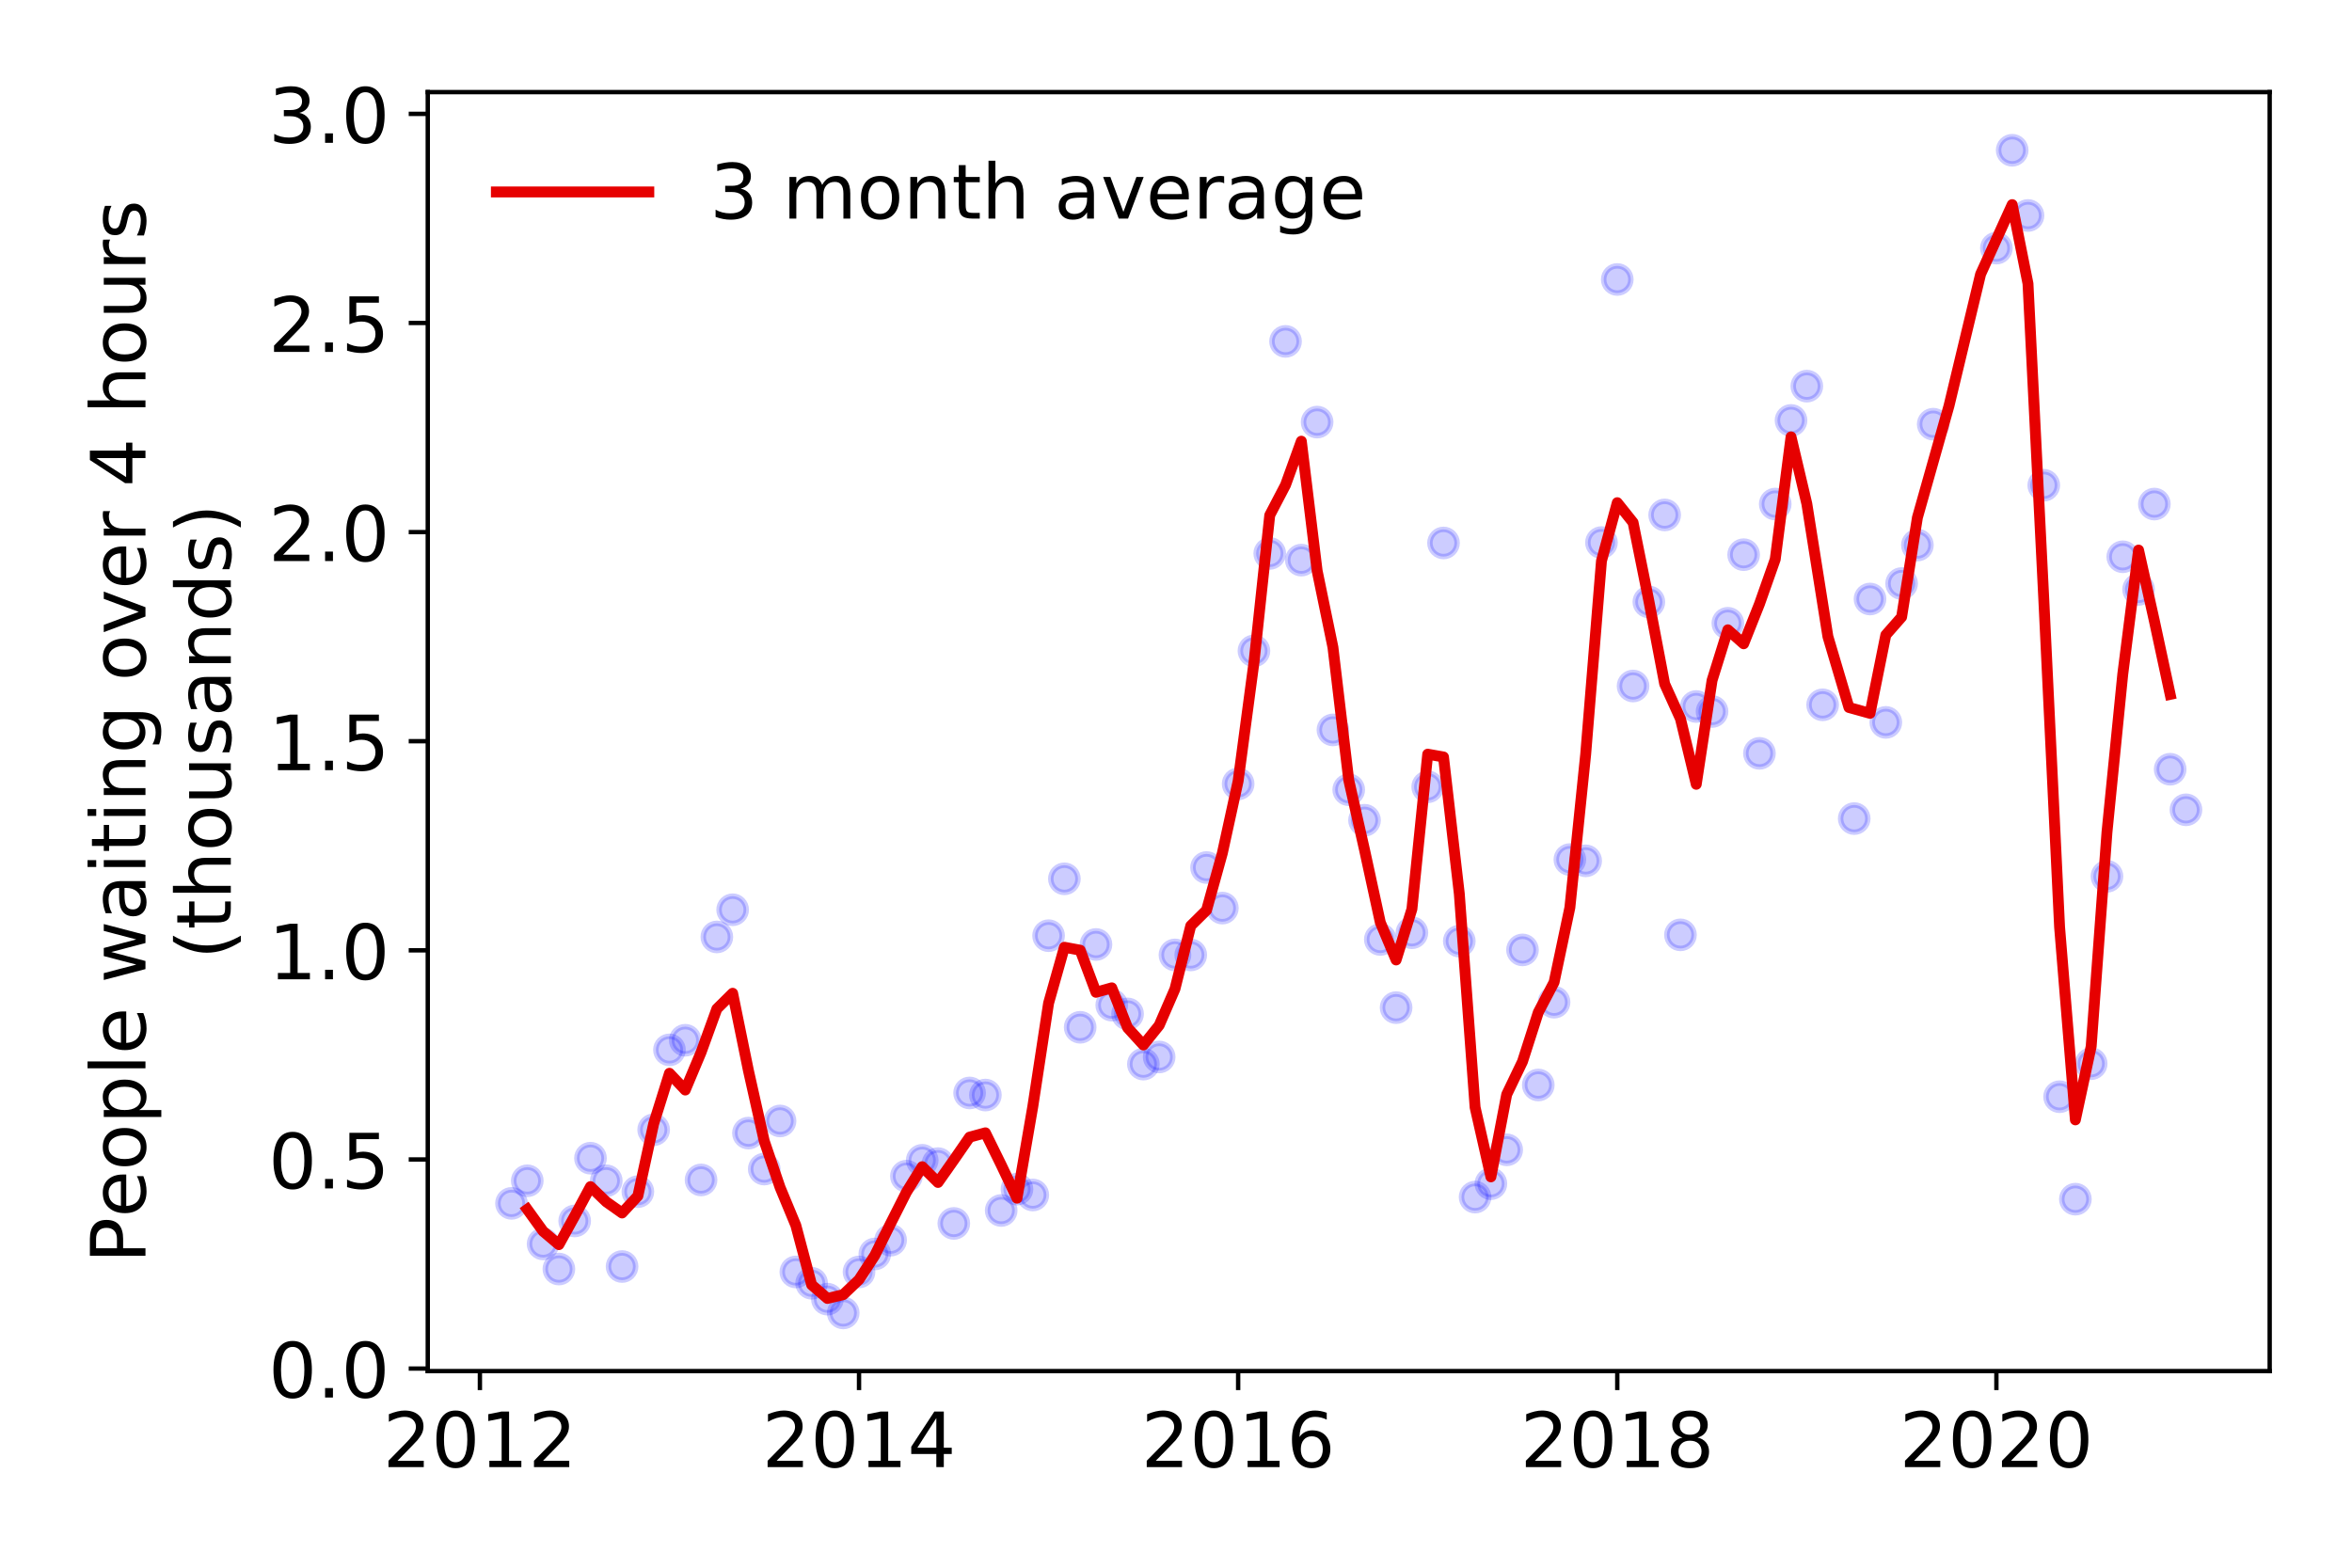 <?xml version="1.0" encoding="utf-8" standalone="no"?>
<!DOCTYPE svg PUBLIC "-//W3C//DTD SVG 1.1//EN"
  "http://www.w3.org/Graphics/SVG/1.1/DTD/svg11.dtd">
<!-- Created with matplotlib (https://matplotlib.org/) -->
<svg height="288pt" version="1.1" viewBox="0 0 432 288" width="432pt" xmlns="http://www.w3.org/2000/svg" xmlns:xlink="http://www.w3.org/1999/xlink">
 <defs>
  <style type="text/css">
*{stroke-linecap:butt;stroke-linejoin:round;}
  </style>
 </defs>
 <g id="figure_1">
  <g id="patch_1">
   <path d="M 0 288 
L 432 288 
L 432 0 
L 0 0 
z
" style="fill:#ffffff;"/>
  </g>
  <g id="axes_1">
   <g id="patch_2">
    <path d="M 78.57 251.88 
L 416.88 251.88 
L 416.88 16.923 
L 78.57 16.923 
z
" style="fill:#ffffff;"/>
   </g>
   <g id="matplotlib.axis_1">
    <g id="xtick_1">
     <g id="line2d_1">
      <defs>
       <path d="M 0 0 
L 0 3.5 
" id="mcd53aed143" style="stroke:#000000;stroke-width:0.8;"/>
      </defs>
      <g>
       <use style="stroke:#000000;stroke-width:0.8;" x="88.145" xlink:href="#mcd53aed143" y="251.88"/>
      </g>
     </g>
     <g id="text_1">
      <!-- 2012 -->
      <defs>
       <path d="M 19.188 8.297 
L 53.609 8.297 
L 53.609 0 
L 7.328 0 
L 7.328 8.297 
Q 12.938 14.109 22.625 23.891 
Q 32.328 33.688 34.812 36.531 
Q 39.547 41.844 41.422 45.531 
Q 43.312 49.219 43.312 52.781 
Q 43.312 58.594 39.234 62.25 
Q 35.156 65.922 28.609 65.922 
Q 23.969 65.922 18.812 64.312 
Q 13.672 62.703 7.812 59.422 
L 7.812 69.391 
Q 13.766 71.781 18.938 73 
Q 24.125 74.219 28.422 74.219 
Q 39.75 74.219 46.484 68.547 
Q 53.219 62.891 53.219 53.422 
Q 53.219 48.922 51.531 44.891 
Q 49.859 40.875 45.406 35.406 
Q 44.188 33.984 37.641 27.219 
Q 31.109 20.453 19.188 8.297 
z
" id="DejaVuSans-50"/>
       <path d="M 31.781 66.406 
Q 24.172 66.406 20.328 58.906 
Q 16.5 51.422 16.5 36.375 
Q 16.5 21.391 20.328 13.891 
Q 24.172 6.391 31.781 6.391 
Q 39.453 6.391 43.281 13.891 
Q 47.125 21.391 47.125 36.375 
Q 47.125 51.422 43.281 58.906 
Q 39.453 66.406 31.781 66.406 
z
M 31.781 74.219 
Q 44.047 74.219 50.516 64.516 
Q 56.984 54.828 56.984 36.375 
Q 56.984 17.969 50.516 8.266 
Q 44.047 -1.422 31.781 -1.422 
Q 19.531 -1.422 13.062 8.266 
Q 6.594 17.969 6.594 36.375 
Q 6.594 54.828 13.062 64.516 
Q 19.531 74.219 31.781 74.219 
z
" id="DejaVuSans-48"/>
       <path d="M 12.406 8.297 
L 28.516 8.297 
L 28.516 63.922 
L 10.984 60.406 
L 10.984 69.391 
L 28.422 72.906 
L 38.281 72.906 
L 38.281 8.297 
L 54.391 8.297 
L 54.391 0 
L 12.406 0 
z
" id="DejaVuSans-49"/>
      </defs>
      <g transform="translate(70.33 269.518)scale(0.14 -0.14)">
       <use xlink:href="#DejaVuSans-50"/>
       <use x="63.623" xlink:href="#DejaVuSans-48"/>
       <use x="127.246" xlink:href="#DejaVuSans-49"/>
       <use x="190.869" xlink:href="#DejaVuSans-50"/>
      </g>
     </g>
    </g>
    <g id="xtick_2">
     <g id="line2d_2">
      <g>
       <use style="stroke:#000000;stroke-width:0.8;" x="157.78" xlink:href="#mcd53aed143" y="251.88"/>
      </g>
     </g>
     <g id="text_2">
      <!-- 2014 -->
      <defs>
       <path d="M 37.797 64.312 
L 12.891 25.391 
L 37.797 25.391 
z
M 35.203 72.906 
L 47.609 72.906 
L 47.609 25.391 
L 58.016 25.391 
L 58.016 17.188 
L 47.609 17.188 
L 47.609 0 
L 37.797 0 
L 37.797 17.188 
L 4.891 17.188 
L 4.891 26.703 
z
" id="DejaVuSans-52"/>
      </defs>
      <g transform="translate(139.965 269.518)scale(0.14 -0.14)">
       <use xlink:href="#DejaVuSans-50"/>
       <use x="63.623" xlink:href="#DejaVuSans-48"/>
       <use x="127.246" xlink:href="#DejaVuSans-49"/>
       <use x="190.869" xlink:href="#DejaVuSans-52"/>
      </g>
     </g>
    </g>
    <g id="xtick_3">
     <g id="line2d_3">
      <g>
       <use style="stroke:#000000;stroke-width:0.8;" x="227.415" xlink:href="#mcd53aed143" y="251.88"/>
      </g>
     </g>
     <g id="text_3">
      <!-- 2016 -->
      <defs>
       <path d="M 33.016 40.375 
Q 26.375 40.375 22.484 35.828 
Q 18.609 31.297 18.609 23.391 
Q 18.609 15.531 22.484 10.953 
Q 26.375 6.391 33.016 6.391 
Q 39.656 6.391 43.531 10.953 
Q 47.406 15.531 47.406 23.391 
Q 47.406 31.297 43.531 35.828 
Q 39.656 40.375 33.016 40.375 
z
M 52.594 71.297 
L 52.594 62.312 
Q 48.875 64.062 45.094 64.984 
Q 41.312 65.922 37.594 65.922 
Q 27.828 65.922 22.672 59.328 
Q 17.531 52.734 16.797 39.406 
Q 19.672 43.656 24.016 45.922 
Q 28.375 48.188 33.594 48.188 
Q 44.578 48.188 50.953 41.516 
Q 57.328 34.859 57.328 23.391 
Q 57.328 12.156 50.688 5.359 
Q 44.047 -1.422 33.016 -1.422 
Q 20.359 -1.422 13.672 8.266 
Q 6.984 17.969 6.984 36.375 
Q 6.984 53.656 15.188 63.938 
Q 23.391 74.219 37.203 74.219 
Q 40.922 74.219 44.703 73.484 
Q 48.484 72.75 52.594 71.297 
z
" id="DejaVuSans-54"/>
      </defs>
      <g transform="translate(209.6 269.518)scale(0.14 -0.14)">
       <use xlink:href="#DejaVuSans-50"/>
       <use x="63.623" xlink:href="#DejaVuSans-48"/>
       <use x="127.246" xlink:href="#DejaVuSans-49"/>
       <use x="190.869" xlink:href="#DejaVuSans-54"/>
      </g>
     </g>
    </g>
    <g id="xtick_4">
     <g id="line2d_4">
      <g>
       <use style="stroke:#000000;stroke-width:0.8;" x="297.05" xlink:href="#mcd53aed143" y="251.88"/>
      </g>
     </g>
     <g id="text_4">
      <!-- 2018 -->
      <defs>
       <path d="M 31.781 34.625 
Q 24.75 34.625 20.719 30.859 
Q 16.703 27.094 16.703 20.516 
Q 16.703 13.922 20.719 10.156 
Q 24.75 6.391 31.781 6.391 
Q 38.812 6.391 42.859 10.172 
Q 46.922 13.969 46.922 20.516 
Q 46.922 27.094 42.891 30.859 
Q 38.875 34.625 31.781 34.625 
z
M 21.922 38.812 
Q 15.578 40.375 12.031 44.719 
Q 8.5 49.078 8.5 55.328 
Q 8.5 64.062 14.719 69.141 
Q 20.953 74.219 31.781 74.219 
Q 42.672 74.219 48.875 69.141 
Q 55.078 64.062 55.078 55.328 
Q 55.078 49.078 51.531 44.719 
Q 48 40.375 41.703 38.812 
Q 48.828 37.156 52.797 32.312 
Q 56.781 27.484 56.781 20.516 
Q 56.781 9.906 50.312 4.234 
Q 43.844 -1.422 31.781 -1.422 
Q 19.734 -1.422 13.25 4.234 
Q 6.781 9.906 6.781 20.516 
Q 6.781 27.484 10.781 32.312 
Q 14.797 37.156 21.922 38.812 
z
M 18.312 54.391 
Q 18.312 48.734 21.844 45.562 
Q 25.391 42.391 31.781 42.391 
Q 38.141 42.391 41.719 45.562 
Q 45.312 48.734 45.312 54.391 
Q 45.312 60.062 41.719 63.234 
Q 38.141 66.406 31.781 66.406 
Q 25.391 66.406 21.844 63.234 
Q 18.312 60.062 18.312 54.391 
z
" id="DejaVuSans-56"/>
      </defs>
      <g transform="translate(279.235 269.518)scale(0.14 -0.14)">
       <use xlink:href="#DejaVuSans-50"/>
       <use x="63.623" xlink:href="#DejaVuSans-48"/>
       <use x="127.246" xlink:href="#DejaVuSans-49"/>
       <use x="190.869" xlink:href="#DejaVuSans-56"/>
      </g>
     </g>
    </g>
    <g id="xtick_5">
     <g id="line2d_5">
      <g>
       <use style="stroke:#000000;stroke-width:0.8;" x="366.685" xlink:href="#mcd53aed143" y="251.88"/>
      </g>
     </g>
     <g id="text_5">
      <!-- 2020 -->
      <g transform="translate(348.87 269.518)scale(0.14 -0.14)">
       <use xlink:href="#DejaVuSans-50"/>
       <use x="63.623" xlink:href="#DejaVuSans-48"/>
       <use x="127.246" xlink:href="#DejaVuSans-50"/>
       <use x="190.869" xlink:href="#DejaVuSans-48"/>
      </g>
     </g>
    </g>
   </g>
   <g id="matplotlib.axis_2">
    <g id="ytick_1">
     <g id="line2d_6">
      <defs>
       <path d="M 0 0 
L -3.5 0 
" id="m0e331d8a6a" style="stroke:#000000;stroke-width:0.8;"/>
      </defs>
      <g>
       <use style="stroke:#000000;stroke-width:0.8;" x="78.57" xlink:href="#m0e331d8a6a" y="251.419"/>
      </g>
     </g>
     <g id="text_6">
      <!-- 0.0 -->
      <defs>
       <path d="M 10.688 12.406 
L 21 12.406 
L 21 0 
L 10.688 0 
z
" id="DejaVuSans-46"/>
      </defs>
      <g transform="translate(49.306 256.738)scale(0.14 -0.14)">
       <use xlink:href="#DejaVuSans-48"/>
       <use x="63.623" xlink:href="#DejaVuSans-46"/>
       <use x="95.41" xlink:href="#DejaVuSans-48"/>
      </g>
     </g>
    </g>
    <g id="ytick_2">
     <g id="line2d_7">
      <g>
       <use style="stroke:#000000;stroke-width:0.8;" x="78.57" xlink:href="#m0e331d8a6a" y="213.002"/>
      </g>
     </g>
     <g id="text_7">
      <!-- 0.5 -->
      <defs>
       <path d="M 10.797 72.906 
L 49.516 72.906 
L 49.516 64.594 
L 19.828 64.594 
L 19.828 46.734 
Q 21.969 47.469 24.109 47.828 
Q 26.266 48.188 28.422 48.188 
Q 40.625 48.188 47.75 41.5 
Q 54.891 34.812 54.891 23.391 
Q 54.891 11.625 47.562 5.094 
Q 40.234 -1.422 26.906 -1.422 
Q 22.312 -1.422 17.547 -0.641 
Q 12.797 0.141 7.719 1.703 
L 7.719 11.625 
Q 12.109 9.234 16.797 8.062 
Q 21.484 6.891 26.703 6.891 
Q 35.156 6.891 40.078 11.328 
Q 45.016 15.766 45.016 23.391 
Q 45.016 31 40.078 35.438 
Q 35.156 39.891 26.703 39.891 
Q 22.75 39.891 18.812 39.016 
Q 14.891 38.141 10.797 36.281 
z
" id="DejaVuSans-53"/>
      </defs>
      <g transform="translate(49.306 218.321)scale(0.14 -0.14)">
       <use xlink:href="#DejaVuSans-48"/>
       <use x="63.623" xlink:href="#DejaVuSans-46"/>
       <use x="95.41" xlink:href="#DejaVuSans-53"/>
      </g>
     </g>
    </g>
    <g id="ytick_3">
     <g id="line2d_8">
      <g>
       <use style="stroke:#000000;stroke-width:0.8;" x="78.57" xlink:href="#m0e331d8a6a" y="174.585"/>
      </g>
     </g>
     <g id="text_8">
      <!-- 1.0 -->
      <g transform="translate(49.306 179.904)scale(0.14 -0.14)">
       <use xlink:href="#DejaVuSans-49"/>
       <use x="63.623" xlink:href="#DejaVuSans-46"/>
       <use x="95.41" xlink:href="#DejaVuSans-48"/>
      </g>
     </g>
    </g>
    <g id="ytick_4">
     <g id="line2d_9">
      <g>
       <use style="stroke:#000000;stroke-width:0.8;" x="78.57" xlink:href="#m0e331d8a6a" y="136.168"/>
      </g>
     </g>
     <g id="text_9">
      <!-- 1.5 -->
      <g transform="translate(49.306 141.487)scale(0.14 -0.14)">
       <use xlink:href="#DejaVuSans-49"/>
       <use x="63.623" xlink:href="#DejaVuSans-46"/>
       <use x="95.41" xlink:href="#DejaVuSans-53"/>
      </g>
     </g>
    </g>
    <g id="ytick_5">
     <g id="line2d_10">
      <g>
       <use style="stroke:#000000;stroke-width:0.8;" x="78.57" xlink:href="#m0e331d8a6a" y="97.752"/>
      </g>
     </g>
     <g id="text_10">
      <!-- 2.0 -->
      <g transform="translate(49.306 103.07)scale(0.14 -0.14)">
       <use xlink:href="#DejaVuSans-50"/>
       <use x="63.623" xlink:href="#DejaVuSans-46"/>
       <use x="95.41" xlink:href="#DejaVuSans-48"/>
      </g>
     </g>
    </g>
    <g id="ytick_6">
     <g id="line2d_11">
      <g>
       <use style="stroke:#000000;stroke-width:0.8;" x="78.57" xlink:href="#m0e331d8a6a" y="59.335"/>
      </g>
     </g>
     <g id="text_11">
      <!-- 2.5 -->
      <g transform="translate(49.306 64.654)scale(0.14 -0.14)">
       <use xlink:href="#DejaVuSans-50"/>
       <use x="63.623" xlink:href="#DejaVuSans-46"/>
       <use x="95.41" xlink:href="#DejaVuSans-53"/>
      </g>
     </g>
    </g>
    <g id="ytick_7">
     <g id="line2d_12">
      <g>
       <use style="stroke:#000000;stroke-width:0.8;" x="78.57" xlink:href="#m0e331d8a6a" y="20.918"/>
      </g>
     </g>
     <g id="text_12">
      <!-- 3.0 -->
      <defs>
       <path d="M 40.578 39.312 
Q 47.656 37.797 51.625 33 
Q 55.609 28.219 55.609 21.188 
Q 55.609 10.406 48.188 4.484 
Q 40.766 -1.422 27.094 -1.422 
Q 22.516 -1.422 17.656 -0.516 
Q 12.797 0.391 7.625 2.203 
L 7.625 11.719 
Q 11.719 9.328 16.594 8.109 
Q 21.484 6.891 26.812 6.891 
Q 36.078 6.891 40.938 10.547 
Q 45.797 14.203 45.797 21.188 
Q 45.797 27.641 41.281 31.266 
Q 36.766 34.906 28.719 34.906 
L 20.219 34.906 
L 20.219 43.016 
L 29.109 43.016 
Q 36.375 43.016 40.234 45.922 
Q 44.094 48.828 44.094 54.297 
Q 44.094 59.906 40.109 62.906 
Q 36.141 65.922 28.719 65.922 
Q 24.656 65.922 20.016 65.031 
Q 15.375 64.156 9.812 62.312 
L 9.812 71.094 
Q 15.438 72.656 20.344 73.438 
Q 25.25 74.219 29.594 74.219 
Q 40.828 74.219 47.359 69.109 
Q 53.906 64.016 53.906 55.328 
Q 53.906 49.266 50.438 45.094 
Q 46.969 40.922 40.578 39.312 
z
" id="DejaVuSans-51"/>
      </defs>
      <g transform="translate(49.306 26.237)scale(0.14 -0.14)">
       <use xlink:href="#DejaVuSans-51"/>
       <use x="63.623" xlink:href="#DejaVuSans-46"/>
       <use x="95.41" xlink:href="#DejaVuSans-48"/>
      </g>
     </g>
    </g>
    <g id="text_13">
     <!-- People waiting over 4 hours -->
     <defs>
      <path d="M 19.672 64.797 
L 19.672 37.406 
L 32.078 37.406 
Q 38.969 37.406 42.719 40.969 
Q 46.484 44.531 46.484 51.125 
Q 46.484 57.672 42.719 61.234 
Q 38.969 64.797 32.078 64.797 
z
M 9.812 72.906 
L 32.078 72.906 
Q 44.344 72.906 50.609 67.359 
Q 56.891 61.812 56.891 51.125 
Q 56.891 40.328 50.609 34.812 
Q 44.344 29.297 32.078 29.297 
L 19.672 29.297 
L 19.672 0 
L 9.812 0 
z
" id="DejaVuSans-80"/>
      <path d="M 56.203 29.594 
L 56.203 25.203 
L 14.891 25.203 
Q 15.484 15.922 20.484 11.062 
Q 25.484 6.203 34.422 6.203 
Q 39.594 6.203 44.453 7.469 
Q 49.312 8.734 54.109 11.281 
L 54.109 2.781 
Q 49.266 0.734 44.188 -0.344 
Q 39.109 -1.422 33.891 -1.422 
Q 20.797 -1.422 13.156 6.188 
Q 5.516 13.812 5.516 26.812 
Q 5.516 40.234 12.766 48.109 
Q 20.016 56 32.328 56 
Q 43.359 56 49.781 48.891 
Q 56.203 41.797 56.203 29.594 
z
M 47.219 32.234 
Q 47.125 39.594 43.094 43.984 
Q 39.062 48.391 32.422 48.391 
Q 24.906 48.391 20.391 44.141 
Q 15.875 39.891 15.188 32.172 
z
" id="DejaVuSans-101"/>
      <path d="M 30.609 48.391 
Q 23.391 48.391 19.188 42.75 
Q 14.984 37.109 14.984 27.297 
Q 14.984 17.484 19.156 11.844 
Q 23.344 6.203 30.609 6.203 
Q 37.797 6.203 41.984 11.859 
Q 46.188 17.531 46.188 27.297 
Q 46.188 37.016 41.984 42.703 
Q 37.797 48.391 30.609 48.391 
z
M 30.609 56 
Q 42.328 56 49.016 48.375 
Q 55.719 40.766 55.719 27.297 
Q 55.719 13.875 49.016 6.219 
Q 42.328 -1.422 30.609 -1.422 
Q 18.844 -1.422 12.172 6.219 
Q 5.516 13.875 5.516 27.297 
Q 5.516 40.766 12.172 48.375 
Q 18.844 56 30.609 56 
z
" id="DejaVuSans-111"/>
      <path d="M 18.109 8.203 
L 18.109 -20.797 
L 9.078 -20.797 
L 9.078 54.688 
L 18.109 54.688 
L 18.109 46.391 
Q 20.953 51.266 25.266 53.625 
Q 29.594 56 35.594 56 
Q 45.562 56 51.781 48.094 
Q 58.016 40.188 58.016 27.297 
Q 58.016 14.406 51.781 6.484 
Q 45.562 -1.422 35.594 -1.422 
Q 29.594 -1.422 25.266 0.953 
Q 20.953 3.328 18.109 8.203 
z
M 48.688 27.297 
Q 48.688 37.203 44.609 42.844 
Q 40.531 48.484 33.406 48.484 
Q 26.266 48.484 22.188 42.844 
Q 18.109 37.203 18.109 27.297 
Q 18.109 17.391 22.188 11.75 
Q 26.266 6.109 33.406 6.109 
Q 40.531 6.109 44.609 11.75 
Q 48.688 17.391 48.688 27.297 
z
" id="DejaVuSans-112"/>
      <path d="M 9.422 75.984 
L 18.406 75.984 
L 18.406 0 
L 9.422 0 
z
" id="DejaVuSans-108"/>
      <path id="DejaVuSans-32"/>
      <path d="M 4.203 54.688 
L 13.188 54.688 
L 24.422 12.016 
L 35.594 54.688 
L 46.188 54.688 
L 57.422 12.016 
L 68.609 54.688 
L 77.594 54.688 
L 63.281 0 
L 52.688 0 
L 40.922 44.828 
L 29.109 0 
L 18.5 0 
z
" id="DejaVuSans-119"/>
      <path d="M 34.281 27.484 
Q 23.391 27.484 19.188 25 
Q 14.984 22.516 14.984 16.5 
Q 14.984 11.719 18.141 8.906 
Q 21.297 6.109 26.703 6.109 
Q 34.188 6.109 38.703 11.406 
Q 43.219 16.703 43.219 25.484 
L 43.219 27.484 
z
M 52.203 31.203 
L 52.203 0 
L 43.219 0 
L 43.219 8.297 
Q 40.141 3.328 35.547 0.953 
Q 30.953 -1.422 24.312 -1.422 
Q 15.922 -1.422 10.953 3.297 
Q 6 8.016 6 15.922 
Q 6 25.141 12.172 29.828 
Q 18.359 34.516 30.609 34.516 
L 43.219 34.516 
L 43.219 35.406 
Q 43.219 41.609 39.141 45 
Q 35.062 48.391 27.688 48.391 
Q 23 48.391 18.547 47.266 
Q 14.109 46.141 10.016 43.891 
L 10.016 52.203 
Q 14.938 54.109 19.578 55.047 
Q 24.219 56 28.609 56 
Q 40.484 56 46.344 49.844 
Q 52.203 43.703 52.203 31.203 
z
" id="DejaVuSans-97"/>
      <path d="M 9.422 54.688 
L 18.406 54.688 
L 18.406 0 
L 9.422 0 
z
M 9.422 75.984 
L 18.406 75.984 
L 18.406 64.594 
L 9.422 64.594 
z
" id="DejaVuSans-105"/>
      <path d="M 18.312 70.219 
L 18.312 54.688 
L 36.812 54.688 
L 36.812 47.703 
L 18.312 47.703 
L 18.312 18.016 
Q 18.312 11.328 20.141 9.422 
Q 21.969 7.516 27.594 7.516 
L 36.812 7.516 
L 36.812 0 
L 27.594 0 
Q 17.188 0 13.234 3.875 
Q 9.281 7.766 9.281 18.016 
L 9.281 47.703 
L 2.688 47.703 
L 2.688 54.688 
L 9.281 54.688 
L 9.281 70.219 
z
" id="DejaVuSans-116"/>
      <path d="M 54.891 33.016 
L 54.891 0 
L 45.906 0 
L 45.906 32.719 
Q 45.906 40.484 42.875 44.328 
Q 39.844 48.188 33.797 48.188 
Q 26.516 48.188 22.312 43.547 
Q 18.109 38.922 18.109 30.906 
L 18.109 0 
L 9.078 0 
L 9.078 54.688 
L 18.109 54.688 
L 18.109 46.188 
Q 21.344 51.125 25.703 53.562 
Q 30.078 56 35.797 56 
Q 45.219 56 50.047 50.172 
Q 54.891 44.344 54.891 33.016 
z
" id="DejaVuSans-110"/>
      <path d="M 45.406 27.984 
Q 45.406 37.75 41.375 43.109 
Q 37.359 48.484 30.078 48.484 
Q 22.859 48.484 18.828 43.109 
Q 14.797 37.75 14.797 27.984 
Q 14.797 18.266 18.828 12.891 
Q 22.859 7.516 30.078 7.516 
Q 37.359 7.516 41.375 12.891 
Q 45.406 18.266 45.406 27.984 
z
M 54.391 6.781 
Q 54.391 -7.172 48.188 -13.984 
Q 42 -20.797 29.203 -20.797 
Q 24.469 -20.797 20.266 -20.094 
Q 16.062 -19.391 12.109 -17.922 
L 12.109 -9.188 
Q 16.062 -11.328 19.922 -12.344 
Q 23.781 -13.375 27.781 -13.375 
Q 36.625 -13.375 41.016 -8.766 
Q 45.406 -4.156 45.406 5.172 
L 45.406 9.625 
Q 42.625 4.781 38.281 2.391 
Q 33.938 0 27.875 0 
Q 17.828 0 11.672 7.656 
Q 5.516 15.328 5.516 27.984 
Q 5.516 40.672 11.672 48.328 
Q 17.828 56 27.875 56 
Q 33.938 56 38.281 53.609 
Q 42.625 51.219 45.406 46.391 
L 45.406 54.688 
L 54.391 54.688 
z
" id="DejaVuSans-103"/>
      <path d="M 2.984 54.688 
L 12.5 54.688 
L 29.594 8.797 
L 46.688 54.688 
L 56.203 54.688 
L 35.688 0 
L 23.484 0 
z
" id="DejaVuSans-118"/>
      <path d="M 41.109 46.297 
Q 39.594 47.172 37.812 47.578 
Q 36.031 48 33.891 48 
Q 26.266 48 22.188 43.047 
Q 18.109 38.094 18.109 28.812 
L 18.109 0 
L 9.078 0 
L 9.078 54.688 
L 18.109 54.688 
L 18.109 46.188 
Q 20.953 51.172 25.484 53.578 
Q 30.031 56 36.531 56 
Q 37.453 56 38.578 55.875 
Q 39.703 55.766 41.062 55.516 
z
" id="DejaVuSans-114"/>
      <path d="M 54.891 33.016 
L 54.891 0 
L 45.906 0 
L 45.906 32.719 
Q 45.906 40.484 42.875 44.328 
Q 39.844 48.188 33.797 48.188 
Q 26.516 48.188 22.312 43.547 
Q 18.109 38.922 18.109 30.906 
L 18.109 0 
L 9.078 0 
L 9.078 75.984 
L 18.109 75.984 
L 18.109 46.188 
Q 21.344 51.125 25.703 53.562 
Q 30.078 56 35.797 56 
Q 45.219 56 50.047 50.172 
Q 54.891 44.344 54.891 33.016 
z
" id="DejaVuSans-104"/>
      <path d="M 8.5 21.578 
L 8.5 54.688 
L 17.484 54.688 
L 17.484 21.922 
Q 17.484 14.156 20.5 10.266 
Q 23.531 6.391 29.594 6.391 
Q 36.859 6.391 41.078 11.031 
Q 45.312 15.672 45.312 23.688 
L 45.312 54.688 
L 54.297 54.688 
L 54.297 0 
L 45.312 0 
L 45.312 8.406 
Q 42.047 3.422 37.719 1 
Q 33.406 -1.422 27.688 -1.422 
Q 18.266 -1.422 13.375 4.438 
Q 8.5 10.297 8.5 21.578 
z
M 31.109 56 
z
" id="DejaVuSans-117"/>
      <path d="M 44.281 53.078 
L 44.281 44.578 
Q 40.484 46.531 36.375 47.5 
Q 32.281 48.484 27.875 48.484 
Q 21.188 48.484 17.844 46.438 
Q 14.5 44.391 14.5 40.281 
Q 14.5 37.156 16.891 35.375 
Q 19.281 33.594 26.516 31.984 
L 29.594 31.297 
Q 39.156 29.25 43.188 25.516 
Q 47.219 21.781 47.219 15.094 
Q 47.219 7.469 41.188 3.016 
Q 35.156 -1.422 24.609 -1.422 
Q 20.219 -1.422 15.453 -0.562 
Q 10.688 0.297 5.422 2 
L 5.422 11.281 
Q 10.406 8.688 15.234 7.391 
Q 20.062 6.109 24.812 6.109 
Q 31.156 6.109 34.562 8.281 
Q 37.984 10.453 37.984 14.406 
Q 37.984 18.062 35.516 20.016 
Q 33.062 21.969 24.703 23.781 
L 21.578 24.516 
Q 13.234 26.266 9.516 29.906 
Q 5.812 33.547 5.812 39.891 
Q 5.812 47.609 11.281 51.797 
Q 16.75 56 26.812 56 
Q 31.781 56 36.172 55.266 
Q 40.578 54.547 44.281 53.078 
z
" id="DejaVuSans-115"/>
     </defs>
     <g transform="translate(26.717 232.076)rotate(-90)scale(0.14 -0.14)">
      <use xlink:href="#DejaVuSans-80"/>
      <use x="60.256" xlink:href="#DejaVuSans-101"/>
      <use x="121.779" xlink:href="#DejaVuSans-111"/>
      <use x="182.961" xlink:href="#DejaVuSans-112"/>
      <use x="246.438" xlink:href="#DejaVuSans-108"/>
      <use x="274.221" xlink:href="#DejaVuSans-101"/>
      <use x="335.744" xlink:href="#DejaVuSans-32"/>
      <use x="367.531" xlink:href="#DejaVuSans-119"/>
      <use x="449.318" xlink:href="#DejaVuSans-97"/>
      <use x="510.598" xlink:href="#DejaVuSans-105"/>
      <use x="538.381" xlink:href="#DejaVuSans-116"/>
      <use x="577.59" xlink:href="#DejaVuSans-105"/>
      <use x="605.373" xlink:href="#DejaVuSans-110"/>
      <use x="668.752" xlink:href="#DejaVuSans-103"/>
      <use x="732.229" xlink:href="#DejaVuSans-32"/>
      <use x="764.016" xlink:href="#DejaVuSans-111"/>
      <use x="825.197" xlink:href="#DejaVuSans-118"/>
      <use x="884.377" xlink:href="#DejaVuSans-101"/>
      <use x="945.9" xlink:href="#DejaVuSans-114"/>
      <use x="987.014" xlink:href="#DejaVuSans-32"/>
      <use x="1018.801" xlink:href="#DejaVuSans-52"/>
      <use x="1082.424" xlink:href="#DejaVuSans-32"/>
      <use x="1114.211" xlink:href="#DejaVuSans-104"/>
      <use x="1177.59" xlink:href="#DejaVuSans-111"/>
      <use x="1238.771" xlink:href="#DejaVuSans-117"/>
      <use x="1302.15" xlink:href="#DejaVuSans-114"/>
      <use x="1343.264" xlink:href="#DejaVuSans-115"/>
     </g>
     <!-- (thousands) -->
     <defs>
      <path d="M 31 75.875 
Q 24.469 64.656 21.281 53.656 
Q 18.109 42.672 18.109 31.391 
Q 18.109 20.125 21.312 9.062 
Q 24.516 -2 31 -13.188 
L 23.188 -13.188 
Q 15.875 -1.703 12.234 9.375 
Q 8.594 20.453 8.594 31.391 
Q 8.594 42.281 12.203 53.312 
Q 15.828 64.359 23.188 75.875 
z
" id="DejaVuSans-40"/>
      <path d="M 45.406 46.391 
L 45.406 75.984 
L 54.391 75.984 
L 54.391 0 
L 45.406 0 
L 45.406 8.203 
Q 42.578 3.328 38.25 0.953 
Q 33.938 -1.422 27.875 -1.422 
Q 17.969 -1.422 11.734 6.484 
Q 5.516 14.406 5.516 27.297 
Q 5.516 40.188 11.734 48.094 
Q 17.969 56 27.875 56 
Q 33.938 56 38.25 53.625 
Q 42.578 51.266 45.406 46.391 
z
M 14.797 27.297 
Q 14.797 17.391 18.875 11.75 
Q 22.953 6.109 30.078 6.109 
Q 37.203 6.109 41.297 11.75 
Q 45.406 17.391 45.406 27.297 
Q 45.406 37.203 41.297 42.844 
Q 37.203 48.484 30.078 48.484 
Q 22.953 48.484 18.875 42.844 
Q 14.797 37.203 14.797 27.297 
z
" id="DejaVuSans-100"/>
      <path d="M 8.016 75.875 
L 15.828 75.875 
Q 23.141 64.359 26.781 53.312 
Q 30.422 42.281 30.422 31.391 
Q 30.422 20.453 26.781 9.375 
Q 23.141 -1.703 15.828 -13.188 
L 8.016 -13.188 
Q 14.5 -2 17.703 9.062 
Q 20.906 20.125 20.906 31.391 
Q 20.906 42.672 17.703 53.656 
Q 14.5 64.656 8.016 75.875 
z
" id="DejaVuSans-41"/>
     </defs>
     <g transform="translate(42.394 176.226)rotate(-90)scale(0.14 -0.14)">
      <use xlink:href="#DejaVuSans-40"/>
      <use x="39.014" xlink:href="#DejaVuSans-116"/>
      <use x="78.223" xlink:href="#DejaVuSans-104"/>
      <use x="141.602" xlink:href="#DejaVuSans-111"/>
      <use x="202.783" xlink:href="#DejaVuSans-117"/>
      <use x="266.162" xlink:href="#DejaVuSans-115"/>
      <use x="318.262" xlink:href="#DejaVuSans-97"/>
      <use x="379.541" xlink:href="#DejaVuSans-110"/>
      <use x="442.92" xlink:href="#DejaVuSans-100"/>
      <use x="506.396" xlink:href="#DejaVuSans-115"/>
      <use x="558.496" xlink:href="#DejaVuSans-41"/>
     </g>
    </g>
   </g>
   <g id="line2d_13">
    <defs>
     <path d="M 0 2.5 
C 0.663 2.5 1.299 2.237 1.768 1.768 
C 2.237 1.299 2.5 0.663 2.5 0 
C 2.5 -0.663 2.237 -1.299 1.768 -1.768 
C 1.299 -2.237 0.663 -2.5 0 -2.5 
C -0.663 -2.5 -1.299 -2.237 -1.768 -1.768 
C -2.237 -1.299 -2.5 -0.663 -2.5 0 
C -2.5 0.663 -2.237 1.299 -1.768 1.768 
C -1.299 2.237 -0.663 2.5 0 2.5 
z
" id="m8203fa8b79" style="stroke:#0000ff;stroke-opacity:0.2;"/>
    </defs>
    <g clip-path="url(#pda446affc4)">
     <use style="fill:#0000ff;fill-opacity:0.2;stroke:#0000ff;stroke-opacity:0.2;" x="401.502" xlink:href="#m8203fa8b79" y="148.769"/>
     <use style="fill:#0000ff;fill-opacity:0.2;stroke:#0000ff;stroke-opacity:0.2;" x="398.601" xlink:href="#m8203fa8b79" y="141.316"/>
     <use style="fill:#0000ff;fill-opacity:0.2;stroke:#0000ff;stroke-opacity:0.2;" x="395.699" xlink:href="#m8203fa8b79" y="92.604"/>
     <use style="fill:#0000ff;fill-opacity:0.2;stroke:#0000ff;stroke-opacity:0.2;" x="392.798" xlink:href="#m8203fa8b79" y="108.278"/>
     <use style="fill:#0000ff;fill-opacity:0.2;stroke:#0000ff;stroke-opacity:0.2;" x="389.896" xlink:href="#m8203fa8b79" y="102.285"/>
     <use style="fill:#0000ff;fill-opacity:0.2;stroke:#0000ff;stroke-opacity:0.2;" x="386.995" xlink:href="#m8203fa8b79" y="160.986"/>
     <use style="fill:#0000ff;fill-opacity:0.2;stroke:#0000ff;stroke-opacity:0.2;" x="384.094" xlink:href="#m8203fa8b79" y="195.407"/>
     <use style="fill:#0000ff;fill-opacity:0.2;stroke:#0000ff;stroke-opacity:0.2;" x="381.192" xlink:href="#m8203fa8b79" y="220.301"/>
     <use style="fill:#0000ff;fill-opacity:0.2;stroke:#0000ff;stroke-opacity:0.2;" x="378.291" xlink:href="#m8203fa8b79" y="201.477"/>
     <use style="fill:#0000ff;fill-opacity:0.2;stroke:#0000ff;stroke-opacity:0.2;" x="375.389" xlink:href="#m8203fa8b79" y="89.146"/>
     <use style="fill:#0000ff;fill-opacity:0.2;stroke:#0000ff;stroke-opacity:0.2;" x="372.488" xlink:href="#m8203fa8b79" y="39.588"/>
     <use style="fill:#0000ff;fill-opacity:0.2;stroke:#0000ff;stroke-opacity:0.2;" x="369.586" xlink:href="#m8203fa8b79" y="27.602"/>
     <use style="fill:#0000ff;fill-opacity:0.2;stroke:#0000ff;stroke-opacity:0.2;" x="366.685" xlink:href="#m8203fa8b79" y="45.581"/>
     <use style="fill:#0000ff;fill-opacity:0.2;stroke:#0000ff;stroke-opacity:0.2;" x="355.079" xlink:href="#m8203fa8b79" y="77.928"/>
     <use style="fill:#0000ff;fill-opacity:0.2;stroke:#0000ff;stroke-opacity:0.2;" x="352.177" xlink:href="#m8203fa8b79" y="100.133"/>
     <use style="fill:#0000ff;fill-opacity:0.2;stroke:#0000ff;stroke-opacity:0.2;" x="349.276" xlink:href="#m8203fa8b79" y="107.202"/>
     <use style="fill:#0000ff;fill-opacity:0.2;stroke:#0000ff;stroke-opacity:0.2;" x="346.375" xlink:href="#m8203fa8b79" y="132.711"/>
     <use style="fill:#0000ff;fill-opacity:0.2;stroke:#0000ff;stroke-opacity:0.2;" x="343.473" xlink:href="#m8203fa8b79" y="110.045"/>
     <use style="fill:#0000ff;fill-opacity:0.2;stroke:#0000ff;stroke-opacity:0.2;" x="340.572" xlink:href="#m8203fa8b79" y="150.383"/>
     <use style="fill:#0000ff;fill-opacity:0.2;stroke:#0000ff;stroke-opacity:0.2;" x="334.769" xlink:href="#m8203fa8b79" y="129.484"/>
     <use style="fill:#0000ff;fill-opacity:0.2;stroke:#0000ff;stroke-opacity:0.2;" x="331.867" xlink:href="#m8203fa8b79" y="70.937"/>
     <use style="fill:#0000ff;fill-opacity:0.2;stroke:#0000ff;stroke-opacity:0.2;" x="328.966" xlink:href="#m8203fa8b79" y="77.237"/>
     <use style="fill:#0000ff;fill-opacity:0.2;stroke:#0000ff;stroke-opacity:0.2;" x="326.064" xlink:href="#m8203fa8b79" y="92.604"/>
     <use style="fill:#0000ff;fill-opacity:0.2;stroke:#0000ff;stroke-opacity:0.2;" x="323.163" xlink:href="#m8203fa8b79" y="138.397"/>
     <use style="fill:#0000ff;fill-opacity:0.2;stroke:#0000ff;stroke-opacity:0.2;" x="320.261" xlink:href="#m8203fa8b79" y="101.901"/>
     <use style="fill:#0000ff;fill-opacity:0.2;stroke:#0000ff;stroke-opacity:0.2;" x="317.36" xlink:href="#m8203fa8b79" y="114.501"/>
     <use style="fill:#0000ff;fill-opacity:0.2;stroke:#0000ff;stroke-opacity:0.2;" x="314.459" xlink:href="#m8203fa8b79" y="130.713"/>
     <use style="fill:#0000ff;fill-opacity:0.2;stroke:#0000ff;stroke-opacity:0.2;" x="311.557" xlink:href="#m8203fa8b79" y="129.791"/>
     <use style="fill:#0000ff;fill-opacity:0.2;stroke:#0000ff;stroke-opacity:0.2;" x="308.656" xlink:href="#m8203fa8b79" y="171.742"/>
     <use style="fill:#0000ff;fill-opacity:0.2;stroke:#0000ff;stroke-opacity:0.2;" x="305.754" xlink:href="#m8203fa8b79" y="94.601"/>
     <use style="fill:#0000ff;fill-opacity:0.2;stroke:#0000ff;stroke-opacity:0.2;" x="302.853" xlink:href="#m8203fa8b79" y="110.583"/>
     <use style="fill:#0000ff;fill-opacity:0.2;stroke:#0000ff;stroke-opacity:0.2;" x="299.951" xlink:href="#m8203fa8b79" y="126.026"/>
     <use style="fill:#0000ff;fill-opacity:0.2;stroke:#0000ff;stroke-opacity:0.2;" x="297.05" xlink:href="#m8203fa8b79" y="51.344"/>
     <use style="fill:#0000ff;fill-opacity:0.2;stroke:#0000ff;stroke-opacity:0.2;" x="294.148" xlink:href="#m8203fa8b79" y="99.672"/>
     <use style="fill:#0000ff;fill-opacity:0.2;stroke:#0000ff;stroke-opacity:0.2;" x="291.247" xlink:href="#m8203fa8b79" y="158.143"/>
     <use style="fill:#0000ff;fill-opacity:0.2;stroke:#0000ff;stroke-opacity:0.2;" x="288.345" xlink:href="#m8203fa8b79" y="157.912"/>
     <use style="fill:#0000ff;fill-opacity:0.2;stroke:#0000ff;stroke-opacity:0.2;" x="285.444" xlink:href="#m8203fa8b79" y="184.113"/>
     <use style="fill:#0000ff;fill-opacity:0.2;stroke:#0000ff;stroke-opacity:0.2;" x="282.542" xlink:href="#m8203fa8b79" y="199.326"/>
     <use style="fill:#0000ff;fill-opacity:0.2;stroke:#0000ff;stroke-opacity:0.2;" x="279.641" xlink:href="#m8203fa8b79" y="174.508"/>
     <use style="fill:#0000ff;fill-opacity:0.2;stroke:#0000ff;stroke-opacity:0.2;" x="276.74" xlink:href="#m8203fa8b79" y="211.235"/>
     <use style="fill:#0000ff;fill-opacity:0.2;stroke:#0000ff;stroke-opacity:0.2;" x="273.838" xlink:href="#m8203fa8b79" y="217.458"/>
     <use style="fill:#0000ff;fill-opacity:0.2;stroke:#0000ff;stroke-opacity:0.2;" x="270.937" xlink:href="#m8203fa8b79" y="219.917"/>
     <use style="fill:#0000ff;fill-opacity:0.2;stroke:#0000ff;stroke-opacity:0.2;" x="268.035" xlink:href="#m8203fa8b79" y="172.895"/>
     <use style="fill:#0000ff;fill-opacity:0.2;stroke:#0000ff;stroke-opacity:0.2;" x="265.134" xlink:href="#m8203fa8b79" y="99.749"/>
     <use style="fill:#0000ff;fill-opacity:0.2;stroke:#0000ff;stroke-opacity:0.2;" x="262.232" xlink:href="#m8203fa8b79" y="144.543"/>
     <use style="fill:#0000ff;fill-opacity:0.2;stroke:#0000ff;stroke-opacity:0.2;" x="259.331" xlink:href="#m8203fa8b79" y="171.358"/>
     <use style="fill:#0000ff;fill-opacity:0.2;stroke:#0000ff;stroke-opacity:0.2;" x="256.429" xlink:href="#m8203fa8b79" y="185.112"/>
     <use style="fill:#0000ff;fill-opacity:0.2;stroke:#0000ff;stroke-opacity:0.2;" x="253.528" xlink:href="#m8203fa8b79" y="172.588"/>
     <use style="fill:#0000ff;fill-opacity:0.2;stroke:#0000ff;stroke-opacity:0.2;" x="250.626" xlink:href="#m8203fa8b79" y="150.69"/>
     <use style="fill:#0000ff;fill-opacity:0.2;stroke:#0000ff;stroke-opacity:0.2;" x="247.725" xlink:href="#m8203fa8b79" y="145.081"/>
     <use style="fill:#0000ff;fill-opacity:0.2;stroke:#0000ff;stroke-opacity:0.2;" x="244.824" xlink:href="#m8203fa8b79" y="134.094"/>
     <use style="fill:#0000ff;fill-opacity:0.2;stroke:#0000ff;stroke-opacity:0.2;" x="241.922" xlink:href="#m8203fa8b79" y="77.544"/>
     <use style="fill:#0000ff;fill-opacity:0.2;stroke:#0000ff;stroke-opacity:0.2;" x="239.021" xlink:href="#m8203fa8b79" y="102.899"/>
     <use style="fill:#0000ff;fill-opacity:0.2;stroke:#0000ff;stroke-opacity:0.2;" x="236.119" xlink:href="#m8203fa8b79" y="62.715"/>
     <use style="fill:#0000ff;fill-opacity:0.2;stroke:#0000ff;stroke-opacity:0.2;" x="233.218" xlink:href="#m8203fa8b79" y="101.67"/>
     <use style="fill:#0000ff;fill-opacity:0.2;stroke:#0000ff;stroke-opacity:0.2;" x="230.316" xlink:href="#m8203fa8b79" y="119.572"/>
     <use style="fill:#0000ff;fill-opacity:0.2;stroke:#0000ff;stroke-opacity:0.2;" x="227.415" xlink:href="#m8203fa8b79" y="144.005"/>
     <use style="fill:#0000ff;fill-opacity:0.2;stroke:#0000ff;stroke-opacity:0.2;" x="224.513" xlink:href="#m8203fa8b79" y="166.825"/>
     <use style="fill:#0000ff;fill-opacity:0.2;stroke:#0000ff;stroke-opacity:0.2;" x="221.612" xlink:href="#m8203fa8b79" y="159.372"/>
     <use style="fill:#0000ff;fill-opacity:0.2;stroke:#0000ff;stroke-opacity:0.2;" x="218.71" xlink:href="#m8203fa8b79" y="175.43"/>
     <use style="fill:#0000ff;fill-opacity:0.2;stroke:#0000ff;stroke-opacity:0.2;" x="215.809" xlink:href="#m8203fa8b79" y="175.43"/>
     <use style="fill:#0000ff;fill-opacity:0.2;stroke:#0000ff;stroke-opacity:0.2;" x="212.908" xlink:href="#m8203fa8b79" y="194.178"/>
     <use style="fill:#0000ff;fill-opacity:0.2;stroke:#0000ff;stroke-opacity:0.2;" x="210.006" xlink:href="#m8203fa8b79" y="195.484"/>
     <use style="fill:#0000ff;fill-opacity:0.2;stroke:#0000ff;stroke-opacity:0.2;" x="207.105" xlink:href="#m8203fa8b79" y="186.264"/>
     <use style="fill:#0000ff;fill-opacity:0.2;stroke:#0000ff;stroke-opacity:0.2;" x="204.203" xlink:href="#m8203fa8b79" y="184.651"/>
     <use style="fill:#0000ff;fill-opacity:0.2;stroke:#0000ff;stroke-opacity:0.2;" x="201.302" xlink:href="#m8203fa8b79" y="173.51"/>
     <use style="fill:#0000ff;fill-opacity:0.2;stroke:#0000ff;stroke-opacity:0.2;" x="198.4" xlink:href="#m8203fa8b79" y="188.723"/>
     <use style="fill:#0000ff;fill-opacity:0.2;stroke:#0000ff;stroke-opacity:0.2;" x="195.499" xlink:href="#m8203fa8b79" y="161.447"/>
     <use style="fill:#0000ff;fill-opacity:0.2;stroke:#0000ff;stroke-opacity:0.2;" x="192.597" xlink:href="#m8203fa8b79" y="171.896"/>
     <use style="fill:#0000ff;fill-opacity:0.2;stroke:#0000ff;stroke-opacity:0.2;" x="189.696" xlink:href="#m8203fa8b79" y="219.533"/>
     <use style="fill:#0000ff;fill-opacity:0.2;stroke:#0000ff;stroke-opacity:0.2;" x="186.794" xlink:href="#m8203fa8b79" y="218.457"/>
     <use style="fill:#0000ff;fill-opacity:0.2;stroke:#0000ff;stroke-opacity:0.2;" x="183.893" xlink:href="#m8203fa8b79" y="222.376"/>
     <use style="fill:#0000ff;fill-opacity:0.2;stroke:#0000ff;stroke-opacity:0.2;" x="180.991" xlink:href="#m8203fa8b79" y="201.17"/>
     <use style="fill:#0000ff;fill-opacity:0.2;stroke:#0000ff;stroke-opacity:0.2;" x="178.09" xlink:href="#m8203fa8b79" y="200.786"/>
     <use style="fill:#0000ff;fill-opacity:0.2;stroke:#0000ff;stroke-opacity:0.2;" x="175.189" xlink:href="#m8203fa8b79" y="224.758"/>
     <use style="fill:#0000ff;fill-opacity:0.2;stroke:#0000ff;stroke-opacity:0.2;" x="172.287" xlink:href="#m8203fa8b79" y="213.77"/>
     <use style="fill:#0000ff;fill-opacity:0.2;stroke:#0000ff;stroke-opacity:0.2;" x="169.386" xlink:href="#m8203fa8b79" y="213.156"/>
     <use style="fill:#0000ff;fill-opacity:0.2;stroke:#0000ff;stroke-opacity:0.2;" x="166.484" xlink:href="#m8203fa8b79" y="216.075"/>
     <use style="fill:#0000ff;fill-opacity:0.2;stroke:#0000ff;stroke-opacity:0.2;" x="163.583" xlink:href="#m8203fa8b79" y="227.831"/>
     <use style="fill:#0000ff;fill-opacity:0.2;stroke:#0000ff;stroke-opacity:0.2;" x="160.681" xlink:href="#m8203fa8b79" y="230.367"/>
     <use style="fill:#0000ff;fill-opacity:0.2;stroke:#0000ff;stroke-opacity:0.2;" x="157.78" xlink:href="#m8203fa8b79" y="233.67"/>
     <use style="fill:#0000ff;fill-opacity:0.2;stroke:#0000ff;stroke-opacity:0.2;" x="154.878" xlink:href="#m8203fa8b79" y="241.2"/>
     <use style="fill:#0000ff;fill-opacity:0.2;stroke:#0000ff;stroke-opacity:0.2;" x="151.977" xlink:href="#m8203fa8b79" y="238.665"/>
     <use style="fill:#0000ff;fill-opacity:0.2;stroke:#0000ff;stroke-opacity:0.2;" x="149.075" xlink:href="#m8203fa8b79" y="235.745"/>
     <use style="fill:#0000ff;fill-opacity:0.2;stroke:#0000ff;stroke-opacity:0.2;" x="146.174" xlink:href="#m8203fa8b79" y="233.67"/>
     <use style="fill:#0000ff;fill-opacity:0.2;stroke:#0000ff;stroke-opacity:0.2;" x="143.273" xlink:href="#m8203fa8b79" y="205.933"/>
     <use style="fill:#0000ff;fill-opacity:0.2;stroke:#0000ff;stroke-opacity:0.2;" x="140.371" xlink:href="#m8203fa8b79" y="214.769"/>
     <use style="fill:#0000ff;fill-opacity:0.2;stroke:#0000ff;stroke-opacity:0.2;" x="137.47" xlink:href="#m8203fa8b79" y="208.162"/>
     <use style="fill:#0000ff;fill-opacity:0.2;stroke:#0000ff;stroke-opacity:0.2;" x="134.568" xlink:href="#m8203fa8b79" y="167.132"/>
     <use style="fill:#0000ff;fill-opacity:0.2;stroke:#0000ff;stroke-opacity:0.2;" x="131.667" xlink:href="#m8203fa8b79" y="172.127"/>
     <use style="fill:#0000ff;fill-opacity:0.2;stroke:#0000ff;stroke-opacity:0.2;" x="128.765" xlink:href="#m8203fa8b79" y="216.767"/>
     <use style="fill:#0000ff;fill-opacity:0.2;stroke:#0000ff;stroke-opacity:0.2;" x="125.864" xlink:href="#m8203fa8b79" y="191.105"/>
     <use style="fill:#0000ff;fill-opacity:0.2;stroke:#0000ff;stroke-opacity:0.2;" x="122.962" xlink:href="#m8203fa8b79" y="192.872"/>
     <use style="fill:#0000ff;fill-opacity:0.2;stroke:#0000ff;stroke-opacity:0.2;" x="120.061" xlink:href="#m8203fa8b79" y="207.547"/>
     <use style="fill:#0000ff;fill-opacity:0.2;stroke:#0000ff;stroke-opacity:0.2;" x="117.159" xlink:href="#m8203fa8b79" y="218.918"/>
     <use style="fill:#0000ff;fill-opacity:0.2;stroke:#0000ff;stroke-opacity:0.2;" x="114.258" xlink:href="#m8203fa8b79" y="232.672"/>
     <use style="fill:#0000ff;fill-opacity:0.2;stroke:#0000ff;stroke-opacity:0.2;" x="111.356" xlink:href="#m8203fa8b79" y="216.921"/>
     <use style="fill:#0000ff;fill-opacity:0.2;stroke:#0000ff;stroke-opacity:0.2;" x="108.455" xlink:href="#m8203fa8b79" y="212.772"/>
     <use style="fill:#0000ff;fill-opacity:0.2;stroke:#0000ff;stroke-opacity:0.2;" x="105.554" xlink:href="#m8203fa8b79" y="224.297"/>
     <use style="fill:#0000ff;fill-opacity:0.2;stroke:#0000ff;stroke-opacity:0.2;" x="102.652" xlink:href="#m8203fa8b79" y="233.133"/>
     <use style="fill:#0000ff;fill-opacity:0.2;stroke:#0000ff;stroke-opacity:0.2;" x="99.751" xlink:href="#m8203fa8b79" y="228.523"/>
     <use style="fill:#0000ff;fill-opacity:0.2;stroke:#0000ff;stroke-opacity:0.2;" x="96.849" xlink:href="#m8203fa8b79" y="216.921"/>
     <use style="fill:#0000ff;fill-opacity:0.2;stroke:#0000ff;stroke-opacity:0.2;" x="93.948" xlink:href="#m8203fa8b79" y="221.07"/>
    </g>
   </g>
   <g id="line2d_14">
    <path clip-path="url(#pda446affc4)" d="M 398.601 127.563 
L 395.699 114.066 
L 392.798 101.055 
L 389.896 123.849 
L 386.995 152.893 
L 384.094 192.231 
L 381.192 205.729 
L 378.291 170.308 
L 375.389 110.071 
L 372.488 52.112 
L 369.586 37.591 
L 363.783 50.371 
L 357.98 74.548 
L 352.177 95.088 
L 349.276 113.349 
L 346.375 116.653 
L 343.473 131.046 
L 339.605 129.971 
L 335.736 116.934 
L 331.867 92.553 
L 328.966 80.259 
L 326.064 102.746 
L 323.163 110.967 
L 320.261 118.266 
L 317.36 115.705 
L 314.459 125.002 
L 311.557 144.082 
L 308.656 132.045 
L 305.754 125.642 
L 302.853 110.404 
L 299.951 95.984 
L 297.05 92.348 
L 294.148 103.053 
L 291.247 138.576 
L 288.345 166.723 
L 285.444 180.45 
L 282.542 185.982 
L 279.641 195.023 
L 276.74 201.067 
L 273.838 216.204 
L 270.937 203.424 
L 268.035 164.187 
L 265.134 139.063 
L 262.232 138.55 
L 259.331 167.004 
L 256.429 176.352 
L 253.528 169.463 
L 250.626 156.12 
L 247.725 143.288 
L 244.824 118.906 
L 241.922 104.846 
L 239.021 81.053 
L 236.119 89.095 
L 233.218 94.653 
L 230.316 121.749 
L 227.415 143.468 
L 224.513 156.734 
L 221.612 167.209 
L 218.71 170.078 
L 215.809 181.68 
L 212.908 188.364 
L 210.006 191.975 
L 207.105 188.8 
L 204.203 181.475 
L 201.302 182.294 
L 198.4 174.56 
L 195.499 174.022 
L 192.597 184.292 
L 189.696 203.295 
L 186.794 220.122 
L 183.893 214.001 
L 180.991 208.11 
L 178.09 208.904 
L 175.189 213.105 
L 172.287 217.228 
L 169.386 214.334 
L 166.484 219.021 
L 163.583 224.758 
L 160.681 230.623 
L 157.78 235.079 
L 154.878 237.845 
L 151.977 238.537 
L 149.075 236.027 
L 146.174 225.116 
L 143.273 218.124 
L 140.371 209.621 
L 137.47 196.688 
L 134.568 182.474 
L 131.667 185.342 
L 128.765 193.333 
L 125.864 200.248 
L 122.962 197.174 
L 120.061 206.446 
L 117.159 219.712 
L 114.258 222.837 
L 111.356 220.788 
L 108.455 217.996 
L 105.554 223.4 
L 102.652 228.651 
L 99.751 226.192 
L 96.849 222.171 
" style="fill:none;stroke:#e60000;stroke-linecap:square;stroke-width:2;"/>
   </g>
   <g id="patch_3">
    <path d="M 78.57 251.88 
L 78.57 16.923 
" style="fill:none;stroke:#000000;stroke-linecap:square;stroke-linejoin:miter;stroke-width:0.8;"/>
   </g>
   <g id="patch_4">
    <path d="M 416.88 251.88 
L 416.88 16.923 
" style="fill:none;stroke:#000000;stroke-linecap:square;stroke-linejoin:miter;stroke-width:0.8;"/>
   </g>
   <g id="patch_5">
    <path d="M 78.57 251.88 
L 416.88 251.88 
" style="fill:none;stroke:#000000;stroke-linecap:square;stroke-linejoin:miter;stroke-width:0.8;"/>
   </g>
   <g id="patch_6">
    <path d="M 78.57 16.923 
L 416.88 16.923 
" style="fill:none;stroke:#000000;stroke-linecap:square;stroke-linejoin:miter;stroke-width:0.8;"/>
   </g>
   <g id="legend_1">
    <g id="line2d_15">
     <path d="M 91.17 35.26 
L 119.17 35.26 
" style="fill:none;stroke:#e60000;stroke-linecap:square;stroke-width:2;"/>
    </g>
    <g id="line2d_16"/>
    <g id="text_14">
     <!-- 3 month average -->
     <defs>
      <path d="M 52 44.188 
Q 55.375 50.25 60.062 53.125 
Q 64.75 56 71.094 56 
Q 79.641 56 84.281 50.016 
Q 88.922 44.047 88.922 33.016 
L 88.922 0 
L 79.891 0 
L 79.891 32.719 
Q 79.891 40.578 77.094 44.375 
Q 74.312 48.188 68.609 48.188 
Q 61.625 48.188 57.562 43.547 
Q 53.516 38.922 53.516 30.906 
L 53.516 0 
L 44.484 0 
L 44.484 32.719 
Q 44.484 40.625 41.703 44.406 
Q 38.922 48.188 33.109 48.188 
Q 26.219 48.188 22.156 43.531 
Q 18.109 38.875 18.109 30.906 
L 18.109 0 
L 9.078 0 
L 9.078 54.688 
L 18.109 54.688 
L 18.109 46.188 
Q 21.188 51.219 25.484 53.609 
Q 29.781 56 35.688 56 
Q 41.656 56 45.828 52.969 
Q 50 49.953 52 44.188 
z
" id="DejaVuSans-109"/>
     </defs>
     <g transform="translate(130.37 40.16)scale(0.14 -0.14)">
      <use xlink:href="#DejaVuSans-51"/>
      <use x="63.623" xlink:href="#DejaVuSans-32"/>
      <use x="95.41" xlink:href="#DejaVuSans-109"/>
      <use x="192.822" xlink:href="#DejaVuSans-111"/>
      <use x="254.004" xlink:href="#DejaVuSans-110"/>
      <use x="317.383" xlink:href="#DejaVuSans-116"/>
      <use x="356.592" xlink:href="#DejaVuSans-104"/>
      <use x="419.971" xlink:href="#DejaVuSans-32"/>
      <use x="451.758" xlink:href="#DejaVuSans-97"/>
      <use x="513.037" xlink:href="#DejaVuSans-118"/>
      <use x="572.217" xlink:href="#DejaVuSans-101"/>
      <use x="633.74" xlink:href="#DejaVuSans-114"/>
      <use x="674.854" xlink:href="#DejaVuSans-97"/>
      <use x="736.133" xlink:href="#DejaVuSans-103"/>
      <use x="799.609" xlink:href="#DejaVuSans-101"/>
     </g>
    </g>
   </g>
  </g>
 </g>
 <defs>
  <clipPath id="pda446affc4">
   <rect height="234.957" width="338.31" x="78.57" y="16.923"/>
  </clipPath>
 </defs>
</svg>
